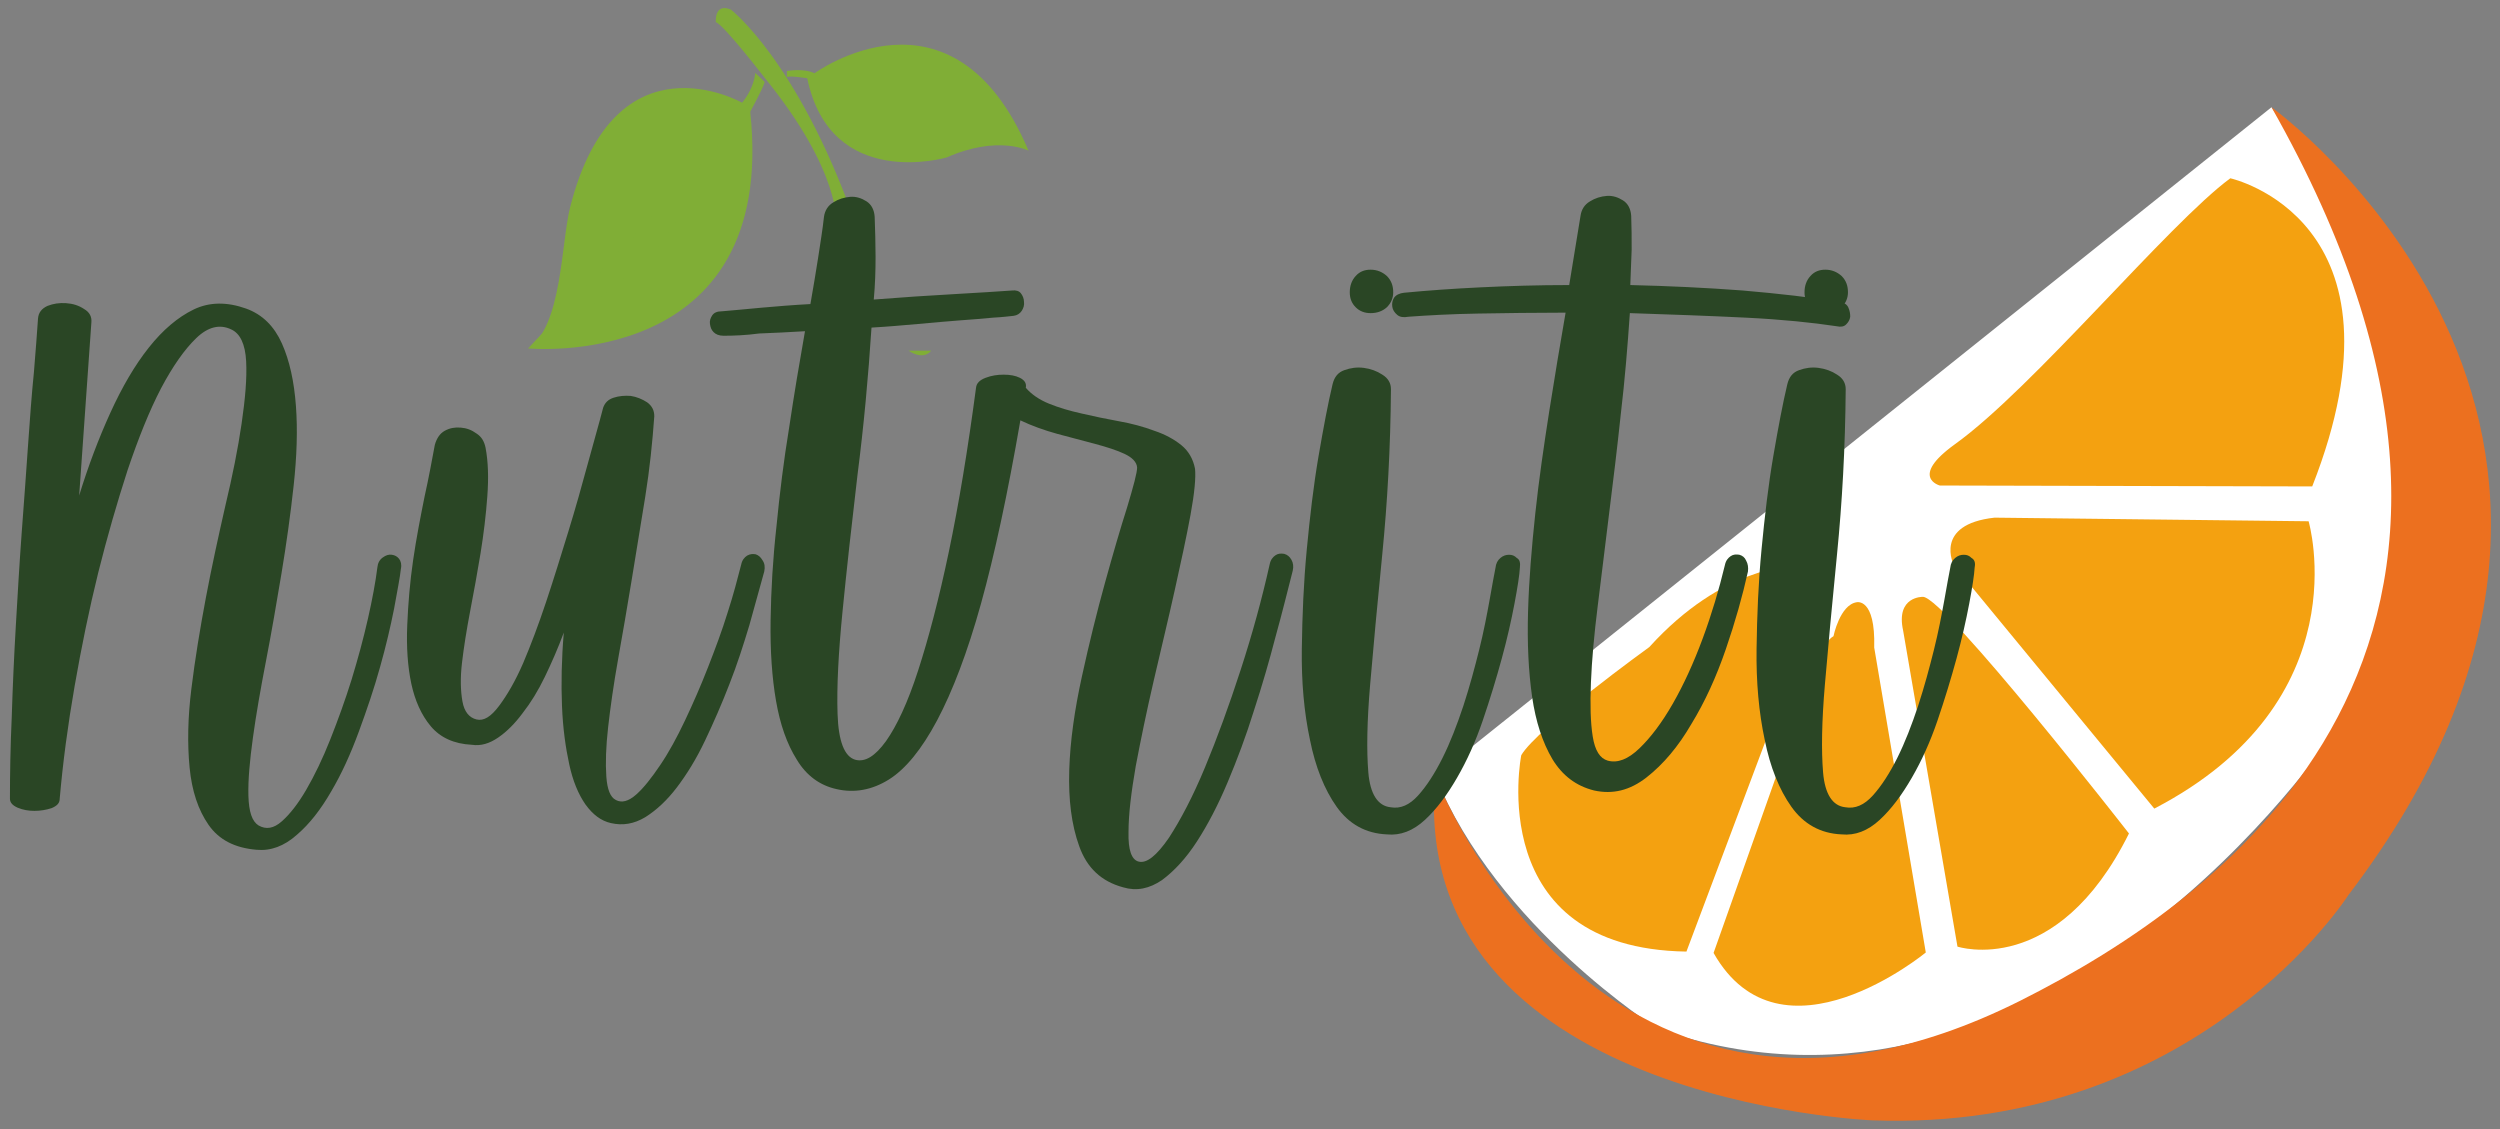 <?xml version="1.0" encoding="utf-8"?>
<!-- Generator: Adobe Illustrator 19.1.0, SVG Export Plug-In . SVG Version: 6.00 Build 0)  -->
<svg version="1.1" id="Calque_1" xmlns="http://www.w3.org/2000/svg" xmlns:xlink="http://www.w3.org/1999/xlink" x="0px" y="0px"
	 viewBox="0 0 552.5 249.6" style="enable-background:new 0 0 552.5 249.6;" xml:space="preserve">
<rect x="0" y="0" width="552.5" height="249.6" fill="#808080" stroke="none"/>
<style type="text/css">
	.st0{fill:#80AE36;}
	.st1{fill:#FFFFFF;}
	.st2{fill:#EC701F;}
	.st3{fill:#F4A110;}
	.st4{fill:#2A4625;}
</style>
<g>
	<path class="st0" d="M200.8,77.5c0,0,3.1,2.3,5,0"/>
	<path class="st0" d="M184.8,49.4c0,0,1.2-11.3-15.8-32.2c0,0-9.1-11.8-10.8-12.3c0,0-0.4-4.3,3.3-2.8c0,0,14.6,11.2,27.1,46
		C188.7,48.1,187.1,49.9,184.8,49.4z"/>
	<path class="st0" d="M166.9,16.1c0,0-0.1,3.2-2.9,6.6c0,0-28.1-16-38,23.1c-2,7.9-1.8,26.5-9.3,31.2c0,0,55.3,5.4,49.1-52.3
		c0,0,2.9-5.3,3.2-6.6L166.9,16.1z"/>
	<path class="st0" d="M173.9,15.7c0,0,3.7-0.7,6.1,0.5c0,0,30.6-22.4,47.3,17.1c0,0-6.8-3.5-18.1,1.5c0,0-25.6,7.5-30.8-17.5
		c0,0-3.6-0.6-4.5-0.3L173.9,15.7z"/>
</g>
<g>
	<path class="st1" d="M317.2,171.5L502,23.7c0,0,50,70.6,13.6,138.5c0,0-63.6,95.1-149.4,65.1C366.2,227.2,330.9,205.1,317.2,171.5z
		"/>
	<path class="st2" d="M502,23.7c0,0,96.7,69.4,17,174.1c0,0-33.4,52.4-105.2,49.8c0,0-103.2-4.2-96.6-76.1c0,0,36.6,96,129.2,49.7
		C492.2,198.2,569.4,142.6,502,23.7z"/>
	<path class="st3" d="M432,98.2c17.2-12.3,47.3-48.8,60.9-58.8c0,0,41.3,9.1,18.1,68.1l-82.3-0.2C428.7,107.3,421.9,105.5,432,98.2z
		"/>
	<path class="st3" d="M510.2,115.2c0,0,11.7,39.7-34.1,63.5l-44.3-53.8c0,0-4.6-9,9-10.5L510.2,115.2z"/>
	<path class="st3" d="M401.2,147.1c0,0,1.7-5.2,4-6.5c0,0,1.4-6.9,5.1-7.5c0,0,4.2-1.1,3.9,10l11.4,67.4c0,0-32,26.4-46.9,0.1
		L401.2,147.1z"/>
	<path class="st3" d="M396.3,125.1c0,0-15.5-0.1-31.8,17.9c0,0-24.8,17.9-28.3,23.9c0,0-8.6,42.7,36.5,43.4l29.8-79.3
		C402.4,131,403.1,124.8,396.3,125.1z"/>
	<path class="st3" d="M432.6,209.2c0,0,21.9,7.2,37.9-25c0,0-40.5-52-45.5-52.3c0,0-6.1-0.2-4.4,7.5L432.6,209.2z"/>
</g>
<g>
	<path class="st4" d="M8.4,70.4c0.1-1.3,0.8-2.2,2.1-2.8c1.3-0.5,2.6-0.7,4.1-0.6c1.5,0.1,2.8,0.5,4,1.3c1.2,0.7,1.7,1.7,1.6,2.9
		l-2.7,38.3c2-6.5,4.3-12.6,6.9-18.3c2.6-5.7,5.4-10.5,8.5-14.4c3.1-3.9,6.4-6.7,9.9-8.4c3.5-1.7,7.4-1.7,11.6-0.2
		c3.6,1.3,6.2,3.9,7.9,7.7c1.7,3.8,2.7,8.4,3.1,13.8c0.4,5.3,0.2,11.2-0.5,17.6c-0.7,6.4-1.6,12.9-2.7,19.5
		c-1.1,6.6-2.2,13-3.4,19.2c-1.2,6.2-2.2,11.9-2.9,17c-0.7,5.1-1.1,9.4-1,12.9c0.1,3.5,0.8,5.6,2.2,6.5c1.7,1,3.4,0.7,5.2-0.9
		c1.8-1.6,3.6-3.9,5.4-7s3.6-6.8,5.3-11.1c1.7-4.3,3.3-8.7,4.7-13.2c1.4-4.6,2.6-9,3.6-13.4c1-4.4,1.7-8.2,2.1-11.4
		c0.1-1,0.5-1.7,1.2-2.2c0.7-0.5,1.3-0.7,2-0.6c0.7,0.1,1.2,0.4,1.6,0.9c0.4,0.5,0.6,1.3,0.4,2.2c-0.2,1.9-0.8,4.9-1.5,8.8
		c-0.8,4-1.8,8.3-3.1,12.9c-1.3,4.7-2.9,9.4-4.7,14.3c-1.8,4.9-3.8,9.3-6.1,13.2c-2.3,4-4.8,7.2-7.6,9.6c-2.8,2.5-5.8,3.6-8.9,3.3
		c-4.8-0.4-8.3-2.2-10.6-5.5c-2.3-3.3-3.7-7.5-4.2-12.7c-0.5-5.2-0.4-11,0.4-17.4c0.8-6.5,1.9-13.2,3.2-20.1
		c1.3-6.9,2.8-13.7,4.3-20.3c1.6-6.7,2.8-12.7,3.6-18.2c0.8-5.5,1.2-10,1-13.8c-0.2-3.7-1.3-6.1-3.3-7c-2.5-1.2-5.1-0.6-7.7,1.9
		c-2.6,2.5-5.2,6.2-7.8,11.1c-2.6,5-5,11-7.4,18.1c-2.3,7.1-4.5,14.7-6.5,22.7c-2,8.1-3.7,16.4-5.2,25c-1.5,8.6-2.6,16.9-3.3,24.9
		c0,1-0.6,1.6-1.8,2.1c-1.2,0.4-2.5,0.6-3.8,0.6c-1.3,0-2.5-0.2-3.7-0.7c-1.1-0.5-1.7-1.1-1.7-2c0-5.5,0.1-11.5,0.4-18.1
		c0.2-6.5,0.5-13.2,0.9-20.1c0.4-6.9,0.8-13.8,1.3-20.6c0.5-6.8,1-13.3,1.4-19.3C6.6,92.6,7,87.2,7.5,82.2
		C7.9,77.3,8.2,73.4,8.4,70.4z"/>
	<path class="st4" d="M168.9,126.3c-1,3.6-2.1,7.6-3.3,11.9c-1.3,4.3-2.7,8.7-4.4,13c-1.7,4.4-3.5,8.5-5.4,12.5
		c-1.9,4-4,7.4-6.2,10.3c-2.2,2.9-4.6,5.1-7,6.6c-2.5,1.5-5,1.9-7.6,1.3c-2.2-0.5-4-1.9-5.6-4.1c-1.6-2.3-2.8-5.2-3.6-8.9
		c-0.8-3.7-1.4-7.9-1.6-12.9c-0.2-4.9-0.1-10.3,0.4-16.2c-1.3,3.5-2.7,6.7-4.2,9.8c-1.5,3.1-3.1,5.7-4.9,8c-1.7,2.3-3.5,4.1-5.4,5.4
		c-1.9,1.3-3.8,1.9-5.8,1.6c-4-0.2-7-1.6-9.1-4.1c-2.1-2.5-3.5-5.7-4.3-9.4c-0.8-3.8-1.1-8.1-0.9-12.9c0.2-4.8,0.6-9.6,1.3-14.4
		c0.7-4.8,1.6-9.4,2.5-13.9c1-4.5,1.7-8.4,2.3-11.6c0.4-1.4,1.1-2.5,2.2-3.1c1.1-0.6,2.2-0.8,3.5-0.7c1.3,0.1,2.4,0.5,3.5,1.3
		c1.1,0.7,1.7,1.7,2,3.1c0.6,3.1,0.7,6.7,0.4,10.8c-0.3,4.1-0.8,8.3-1.5,12.6c-0.7,4.3-1.5,8.6-2.3,12.8c-0.8,4.2-1.4,8-1.8,11.4
		c-0.4,3.4-0.3,6.3,0.1,8.5c0.4,2.3,1.5,3.6,3.1,4c1.6,0.4,3.2-0.6,5-3s3.6-5.5,5.3-9.4c1.7-4,3.4-8.5,5.1-13.6
		c1.7-5.1,3.3-10.3,4.9-15.5c1.6-5.2,3-10.2,4.3-15c1.3-4.8,2.5-8.9,3.4-12.4c0.4-1.1,1.1-1.8,2.3-2.2c1.2-0.4,2.5-0.5,3.8-0.4
		c1.3,0.2,2.5,0.7,3.6,1.4c1.1,0.8,1.6,1.8,1.6,3.1c-0.4,5.6-1,11.6-2,17.8c-1,6.2-2,12.4-3,18.4c-1,6.1-2,11.9-3,17.5
		c-1,5.6-1.7,10.6-2.2,15c-0.5,4.4-0.6,8-0.4,10.9c0.2,2.9,0.9,4.6,2.1,5.2c1.3,0.7,2.8,0.3,4.5-1.2c1.7-1.5,3.4-3.7,5.3-6.5
		c1.9-2.8,3.7-6.1,5.5-9.9c1.8-3.8,3.5-7.7,5.1-11.8c1.6-4.1,3.1-8.1,4.3-12c1.3-4,2.2-7.5,3-10.6c0.2-1,0.7-1.6,1.3-2
		c0.7-0.4,1.3-0.4,1.9-0.3c0.6,0.2,1.1,0.6,1.5,1.3C169,124.5,169.1,125.3,168.9,126.3z"/>
	<path class="st4" d="M159.9,74.2c-1,0-1.7-0.3-2.2-0.8c-0.5-0.5-0.7-1.1-0.8-1.8c-0.1-0.7,0.1-1.3,0.5-1.9c0.4-0.6,1.1-0.9,2.1-0.9
		c2.5-0.2,5.5-0.5,8.8-0.8c3.4-0.3,7-0.6,10.8-0.8c0.6-3.5,1.2-6.9,1.7-10.2c0.5-3.3,1-6.3,1.3-9.1c0.2-1.4,0.9-2.5,2.1-3.2
		c1.1-0.7,2.4-1.1,3.7-1.2c1.3-0.1,2.5,0.3,3.6,1c1.1,0.7,1.7,1.9,1.8,3.4c0.1,2.9,0.2,5.8,0.2,8.9c0,3.1-0.1,6.2-0.4,9.4
		c6.4-0.5,12.3-0.9,17.8-1.2c5.5-0.3,9.8-0.6,12.8-0.8c0.8-0.1,1.5,0.1,1.9,0.6c0.4,0.5,0.7,1.2,0.7,1.9c0.1,0.7-0.1,1.4-0.5,2
		c-0.4,0.6-1,1-1.8,1.1c-1,0.1-2.5,0.3-4.5,0.4c-2,0.2-4.5,0.4-7.3,0.6c-2.8,0.2-5.9,0.5-9.3,0.8c-3.4,0.3-6.8,0.6-10.3,0.8
		c-0.7,10.8-1.7,21.7-3.1,32.6c-1.3,11-2.4,21-3.3,30.1c-0.9,9.1-1.3,16.7-1.1,22.7c0.2,6,1.5,9.4,3.9,10.1c2.2,0.6,4.4-0.8,6.8-4.1
		c2.4-3.4,4.8-8.5,7.1-15.6s4.6-15.8,6.8-26.3c2.2-10.5,4.2-22.6,6-36.2c0.1-1,0.8-1.7,2.1-2.2c1.3-0.5,2.6-0.7,4-0.7
		c1.4,0,2.6,0.2,3.6,0.7c1,0.5,1.5,1.2,1.3,2.2c1.2,1.4,2.9,2.6,5.1,3.5c2.2,0.9,4.6,1.6,7.3,2.2c2.6,0.6,5.4,1.2,8.2,1.7
		c2.8,0.5,5.4,1.2,7.8,2.1c2.4,0.8,4.4,1.9,6,3.2c1.6,1.3,2.6,3.1,3,5.2c0.2,1.9-0.1,5.3-1,10.2c-0.9,4.9-2.1,10.4-3.5,16.7
		c-1.4,6.3-3,12.9-4.6,19.8c-1.6,6.9-2.9,13.2-4,19c-1,5.8-1.6,10.6-1.6,14.6c-0.1,4,0.7,6.1,2.2,6.5c1.8,0.5,4-1.3,6.7-5.2
		c2.6-4,5.3-9.1,8-15.6s5.3-13.6,7.9-21.6c2.6-8,4.7-15.7,6.4-23.3c0.2-1,0.7-1.6,1.3-2c0.6-0.4,1.2-0.4,1.9-0.3
		c0.7,0.2,1.2,0.6,1.6,1.3c0.4,0.7,0.5,1.5,0.3,2.4c-1.1,4.3-2.3,9.2-3.8,14.6c-1.4,5.4-3,10.9-4.8,16.4c-1.7,5.5-3.7,10.8-5.8,15.8
		s-4.4,9.4-6.8,13.1c-2.4,3.7-5,6.5-7.7,8.5c-2.8,1.9-5.6,2.5-8.6,1.6c-4.8-1.3-8-4.3-9.7-9.1c-1.7-4.7-2.4-10.3-2.2-16.8
		c0.2-6.5,1.2-13.4,2.8-20.7c1.6-7.3,3.3-14.2,5.1-20.7c1.8-6.5,3.4-12,4.9-16.7c1.4-4.7,2.2-7.6,2.2-8.8c-0.1-1.2-1.1-2.2-2.8-3
		c-1.7-0.8-3.9-1.5-6.5-2.2c-2.6-0.7-5.3-1.4-8.3-2.2c-2.9-0.8-5.7-1.8-8.2-3c-2.8,16.2-5.7,29.7-8.7,40.5s-6.3,19.4-9.7,25.8
		c-3.4,6.4-7,10.8-10.7,13.1c-3.7,2.3-7.6,3-11.5,2.1c-3.7-0.8-6.7-3-8.8-6.5c-2.2-3.5-3.7-7.8-4.6-13c-0.9-5.2-1.3-11.1-1.2-17.8
		c0.1-6.7,0.5-13.6,1.3-20.8c0.7-7.2,1.6-14.5,2.8-21.8c1.1-7.4,2.3-14.5,3.5-21.3c-3.6,0.2-7,0.4-10.1,0.5
		C164.8,74.1,162.1,74.2,159.9,74.2z"/>
	<path class="st4" d="M335.9,125.4c-0.1,1.7-0.5,4.3-1.2,8c-0.7,3.7-1.6,7.7-2.8,12.1c-1.2,4.4-2.6,9-4.2,13.7
		c-1.6,4.7-3.5,8.9-5.7,12.7s-4.5,6.9-7.1,9.3c-2.6,2.4-5.4,3.5-8.4,3.2c-4.7-0.2-8.4-2.3-11.1-6.1c-2.7-3.8-4.7-8.8-5.9-14.8
		c-1.3-6.1-1.9-12.8-1.8-20.1c0.1-7.4,0.4-14.7,1.1-22c0.7-7.3,1.5-14.2,2.6-20.6c1.1-6.4,2.1-11.7,3.1-15.9
		c0.4-1.6,1.2-2.6,2.6-3.1c1.4-0.5,2.8-0.7,4.3-0.5c1.5,0.2,2.9,0.7,4.1,1.5c1.3,0.8,1.9,1.9,1.9,3.2c-0.1,13.1-0.8,25.2-1.9,36.3
		c-1.1,11.1-2,20.8-2.7,29c-0.7,8.2-0.8,14.6-0.4,19.4c0.4,4.8,2.1,7.4,4.9,7.7c2.2,0.4,4.2-0.5,6.1-2.6c1.9-2.1,3.7-4.9,5.4-8.3
		c1.7-3.4,3.2-7.3,4.6-11.5c1.4-4.3,2.5-8.4,3.5-12.4c1-4,1.7-7.7,2.3-11c0.6-3.3,1-5.7,1.3-7.1c0.1-1,0.5-1.7,1.1-2.2
		c0.6-0.5,1.2-0.7,1.9-0.7c0.7,0,1.2,0.2,1.7,0.7C335.9,123.7,336,124.4,335.9,125.4z M298.3,64.6c0-1.4,0.4-2.6,1.3-3.6
		c0.9-1,2-1.4,3.3-1.4c1.4,0,2.6,0.5,3.6,1.4c1,1,1.4,2.2,1.4,3.6c0,1.3-0.5,2.4-1.4,3.3c-1,0.9-2.2,1.3-3.6,1.3
		c-1.3,0-2.4-0.4-3.3-1.3S298.3,65.9,298.3,64.6z"/>
	<path class="st4" d="M406.8,66.8c0.8,0.1,1.4,0.5,1.7,1.2c0.3,0.7,0.4,1.3,0.4,2c-0.1,0.7-0.4,1.2-0.9,1.7
		c-0.5,0.5-1.2,0.6-2.1,0.4c-5.3-0.8-12-1.5-20.1-1.9c-8.1-0.4-16.6-0.7-25.6-1c-0.5,7.3-1.1,14.7-2,22.3
		c-0.8,7.6-1.7,14.9-2.6,22.1s-1.7,14-2.5,20.3c-0.8,6.4-1.3,12-1.5,16.9c-0.2,4.9-0.1,8.9,0.4,12c0.5,3.1,1.6,4.8,3.3,5.3
		c2.2,0.6,4.5-0.3,7-2.7c2.5-2.4,5-5.7,7.4-9.9c2.4-4.2,4.6-9,6.6-14.4c2-5.4,3.6-10.8,4.9-16.2c0.2-1,0.7-1.6,1.3-2
		c0.6-0.4,1.2-0.4,1.9-0.3c0.7,0.2,1.2,0.6,1.5,1.3c0.4,0.7,0.5,1.5,0.4,2.4c-1.2,5.4-2.8,11.1-4.9,17.2c-2.1,6.1-4.6,11.6-7.6,16.5
		c-2.9,5-6.2,8.9-9.9,11.8c-3.7,2.9-7.5,3.8-11.6,2.9c-4-1-7-3.3-9.2-6.9c-2.2-3.7-3.7-8.3-4.5-13.8c-0.8-5.6-1.1-11.8-0.9-18.8
		c0.2-7,0.8-14.2,1.6-21.7c0.8-7.5,1.9-15,3.1-22.7c1.2-7.6,2.4-14.8,3.6-21.7c-6.8,0-13.3,0.1-19.3,0.2c-6.1,0.1-11.2,0.4-15.4,0.7
		c-1.1,0.2-1.9,0.1-2.5-0.4c-0.6-0.5-1-1.1-1.1-1.8c-0.1-0.7,0-1.4,0.4-2c0.4-0.6,1.2-1,2.2-1.1c5.2-0.5,10.8-0.9,17-1.2
		c6.2-0.3,12.7-0.5,19.5-0.5l2.5-15.3c0.2-1.4,0.9-2.5,2.1-3.2c1.1-0.7,2.4-1.1,3.7-1.2c1.3-0.1,2.5,0.3,3.6,1
		c1.1,0.7,1.7,1.9,1.8,3.4c0.1,2.4,0.1,4.9,0.1,7.5c-0.1,2.6-0.2,5.2-0.3,7.8c8.5,0.2,16.8,0.6,24.8,1.2
		C393.2,64.9,400.4,65.7,406.8,66.8z"/>
	<path class="st4" d="M436.4,125.4c-0.1,1.7-0.5,4.3-1.2,8c-0.7,3.7-1.6,7.7-2.8,12.1c-1.2,4.4-2.6,9-4.2,13.7
		c-1.6,4.7-3.5,8.9-5.7,12.7s-4.5,6.9-7.1,9.3c-2.6,2.4-5.4,3.5-8.4,3.2c-4.7-0.2-8.4-2.3-11.1-6.1c-2.7-3.8-4.7-8.8-5.9-14.8
		c-1.3-6.1-1.9-12.8-1.8-20.1c0.1-7.4,0.4-14.7,1.1-22c0.7-7.3,1.5-14.2,2.6-20.6c1.1-6.4,2.1-11.7,3.1-15.9
		c0.4-1.6,1.2-2.6,2.6-3.1c1.4-0.5,2.8-0.7,4.3-0.5c1.5,0.2,2.9,0.7,4.1,1.5c1.3,0.8,1.9,1.9,1.9,3.2c-0.1,13.1-0.8,25.2-1.9,36.3
		c-1.1,11.1-2,20.8-2.7,29c-0.7,8.2-0.8,14.6-0.4,19.4c0.4,4.8,2.1,7.4,4.9,7.7c2.2,0.4,4.2-0.5,6.1-2.6c1.9-2.1,3.7-4.9,5.4-8.3
		c1.7-3.4,3.2-7.3,4.6-11.5c1.4-4.3,2.5-8.4,3.5-12.4c1-4,1.7-7.7,2.3-11c0.6-3.3,1-5.7,1.3-7.1c0.1-1,0.5-1.7,1.1-2.2
		c0.6-0.5,1.2-0.7,1.9-0.7c0.7,0,1.2,0.2,1.7,0.7C436.4,123.7,436.6,124.4,436.4,125.4z M398.8,64.6c0-1.4,0.4-2.6,1.3-3.6
		c0.9-1,2-1.4,3.3-1.4c1.4,0,2.6,0.5,3.6,1.4c1,1,1.4,2.2,1.4,3.6c0,1.3-0.5,2.4-1.4,3.3c-1,0.9-2.2,1.3-3.6,1.3
		c-1.3,0-2.4-0.4-3.3-1.3S398.8,65.9,398.8,64.6z"/>
</g>
<path class="st0" d="M116.7,77c0,0,30.6-18.5,35-32.4c0,0,5.1-16.4,14.2-19.8"/>
</svg>
